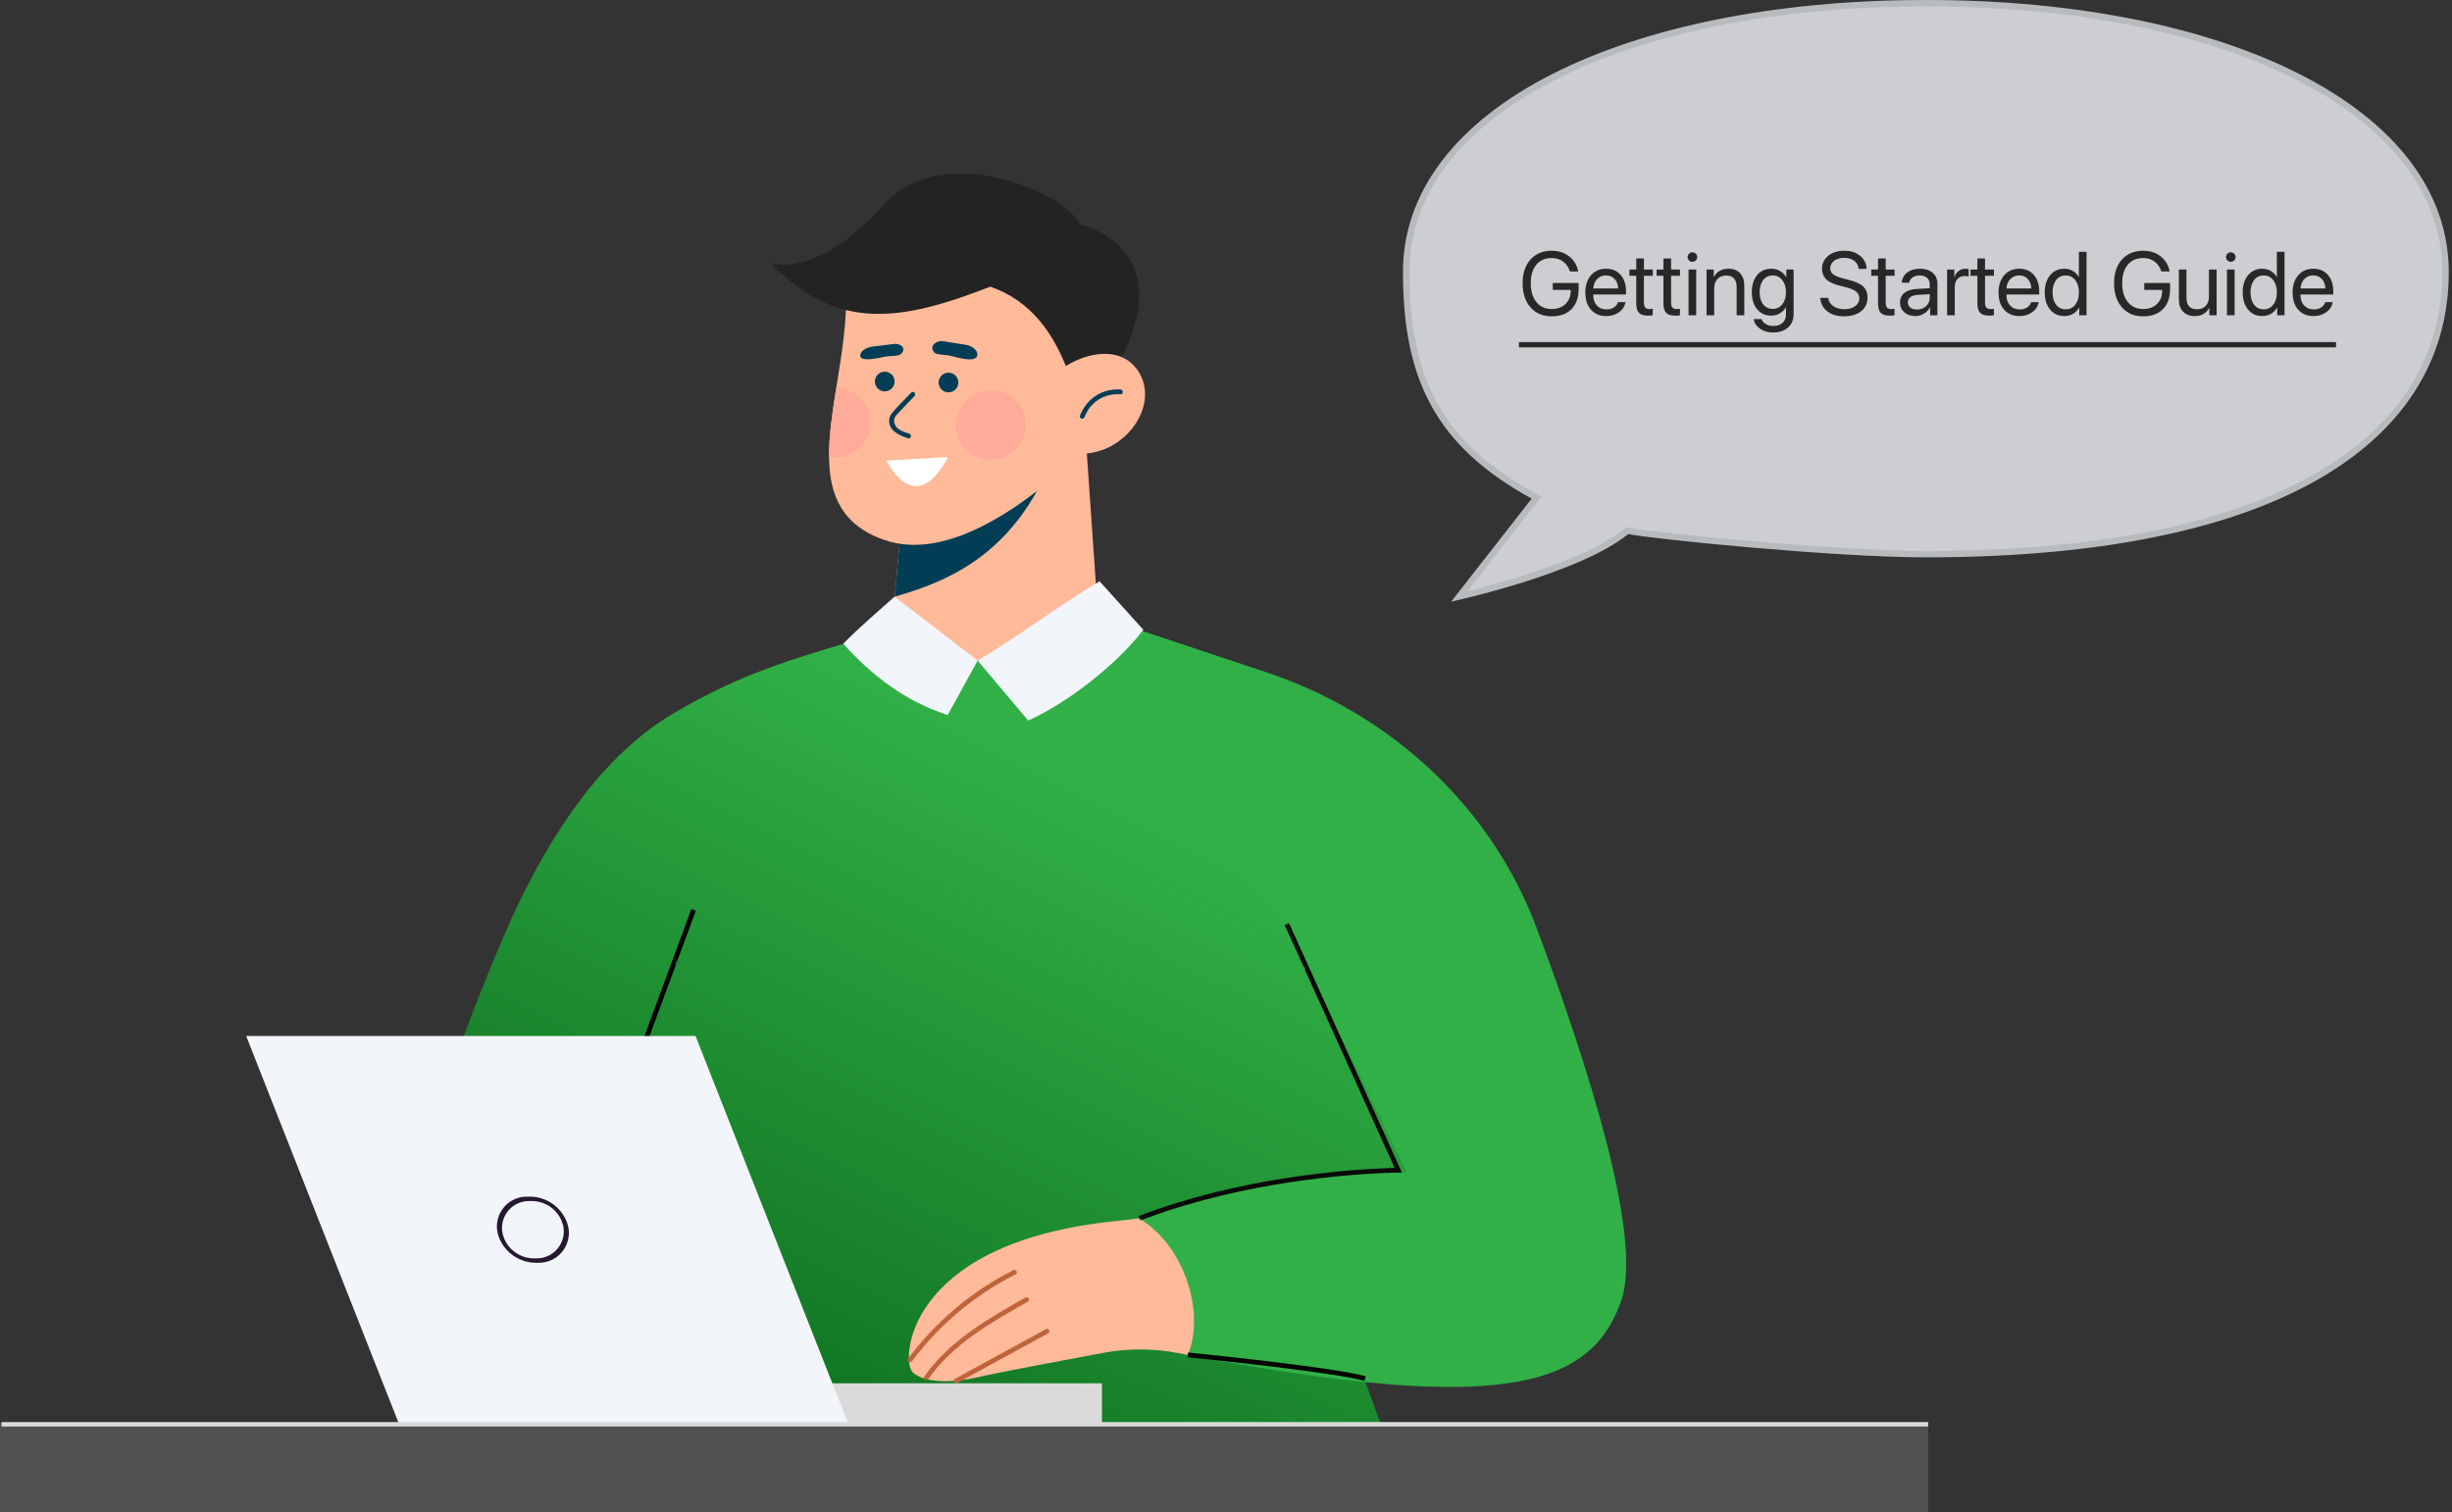 <svg width="381" height="235" viewBox="0 0 381 235" fill="none" xmlns="http://www.w3.org/2000/svg">
<rect x="0" y="0" width="381" height="235" fill="#333333" stroke="none"/>
<path d="M138.468 98.809L153.535 111.134L170.876 99.361L168.83 69.808L140.395 77.659L140.247 79.241L139.02 92.733L138.468 98.809Z" fill="#FFBA9A"/>
<path d="M139.018 92.734C147.493 90.365 155.844 86.354 161.604 75.451L140.246 79.241L139.018 92.734Z" fill="#013D55"/>
<path d="M128.819 70.971C128.864 76.85 130.739 81.594 137.384 83.912C147.375 87.407 159.638 78.394 168.709 69.808L165.283 46.76L153.016 37.931L131.439 44.796C131.682 49.828 130.762 55.162 129.946 60.253C129.343 64.033 128.798 67.683 128.819 70.971" fill="#FFBA9A"/>
<path d="M166.139 58.284C163.817 51.736 160.122 46.719 153.877 44.552C140.458 49.786 130.089 51.785 119.789 40.873C119.789 40.873 126.779 43.571 137.323 31.799C146.335 21.741 165.649 29.838 167.733 34.864C167.733 34.864 183.305 38.176 174.109 55.832L166.139 58.284" fill="#232323"/>
<path d="M162.405 59.584C166.451 54.986 174.176 52.78 177.12 58.113C180.062 63.447 174.483 70.743 167.8 70.498C161.118 70.253 162.405 59.584 162.405 59.584" fill="#FFBA9A"/>
<path d="M174.113 61.274C171.606 61.11 169.412 62.459 168.52 64.821C168.354 65.26 167.643 65.069 167.811 64.625C168.815 61.969 171.264 60.352 174.113 60.538C174.582 60.569 174.585 61.304 174.113 61.274" fill="#013D55"/>
<path d="M145.846 59.45C145.846 60.297 146.532 60.983 147.378 60.983C148.225 60.983 148.911 60.297 148.911 59.45C148.911 58.604 148.225 57.918 147.378 57.918C146.532 57.918 145.846 58.604 145.846 59.45Z" fill="#013D55"/>
<path d="M135.944 59.297C135.944 60.144 136.63 60.83 137.477 60.83C138.323 60.83 139.009 60.144 139.009 59.297C139.009 58.45 138.323 57.764 137.477 57.764C136.63 57.764 135.944 58.45 135.944 59.297Z" fill="#013D55"/>
<path d="M142.111 61.542C141.367 62.322 140.61 63.091 139.877 63.881C139.288 64.518 138.554 65.052 139.127 66.133C139.529 66.888 140.557 67.167 141.291 67.407C141.739 67.553 141.547 68.264 141.095 68.118C139.815 67.698 138.076 66.959 138.159 65.317C138.194 64.643 138.614 64.17 139.039 63.696C139.857 62.777 140.743 61.911 141.593 61.022C141.919 60.68 142.439 61.2 142.111 61.542" fill="#013D55"/>
<path d="M147.319 71.038L137.755 71.588C137.755 71.588 142.077 80.878 147.319 71.038Z" fill="white"/>
<path d="M145.571 54.996C146.326 55.185 147.113 55.137 147.869 55.344C148.481 55.509 149.097 55.666 149.723 55.763C150.238 55.843 152.097 56.157 151.832 54.857C151.689 54.151 150.661 53.691 150.13 53.605C148.915 53.409 147.707 53.225 146.493 53.017C145.762 52.89 144.28 53.59 145.112 54.71C145.229 54.866 145.389 54.95 145.571 54.996" fill="#013D55"/>
<path d="M139.544 55.23C138.81 55.376 138.087 55.311 137.346 55.471C136.75 55.6 136.149 55.72 135.549 55.789C135.057 55.844 133.272 56.068 133.741 54.925C133.995 54.306 135.032 53.928 135.54 53.868C136.706 53.729 137.861 53.602 139.027 53.452C139.729 53.362 140.988 54.023 140.022 54.99C139.888 55.124 139.722 55.194 139.544 55.23" fill="#013D55"/>
<path d="M153.987 71.435C156.975 71.435 159.397 69.013 159.397 66.024C159.397 63.036 156.975 60.614 153.987 60.614C151 60.614 148.578 63.036 148.578 66.024C148.578 69.013 151 71.435 153.987 71.435Z" fill="#FFAB99"/>
<path d="M129.828 71.067C132.813 71.067 135.235 68.647 135.235 65.66C135.235 62.71 132.881 60.31 129.946 60.251C129.353 63.96 128.819 67.54 128.819 70.777C128.819 70.841 128.819 70.908 128.819 70.97C129.144 71.038 129.481 71.067 129.828 71.067" fill="#FFAB99"/>
<path d="M137.081 98.26C124.422 102.093 115.831 104.188 104.39 111.029C92.305 118.257 83.889 132.447 78.347 145.343C71.232 161.903 62.828 184.746 65.103 196.108L71.359 227.496H216.782L207.953 203.219L223.893 192.674L198.879 123.763L165.527 98.505L151.917 102.673L137.081 98.26" fill="url(#paint0_linear_0_1)"/>
<path d="M96.348 173.426L108.117 141.547L107.429 141.293L95.657 173.172L96.348 173.426" fill="black"/>
<path d="M147.253 111.134L151.913 102.672L138.992 92.74C137.395 94.178 133.057 97.905 131.037 100.051C135.471 105.005 140.654 108.986 147.253 111.134Z" fill="#F2F5FA"/>
<path d="M177.026 189.365C196.695 182.191 218.571 182.191 218.571 182.191L199.955 143.627L165.331 101.936L176.958 97.89L196.695 104.458C216.33 110.993 231.777 125.587 238.74 144.154C246.755 165.519 255.256 192.218 251.961 201.993C247.313 215.779 233.137 219.832 184.573 210.585C187.275 204.074 184.162 193.708 177.026 189.365Z" fill="#31B047"/>
<path d="M171.675 189.975C173.532 189.751 175.306 189.552 177.027 189.365C184.163 193.709 187.276 204.074 184.574 210.585C184.084 210.492 183.597 210.399 183.1 210.303C179.248 209.559 175.272 209.547 171.415 210.266C164.867 211.485 154.888 213.365 152.117 214.009C147.888 214.989 143.66 214.989 141.81 213.273C139.96 211.556 140.686 193.716 171.675 189.975" fill="#FFBA9A"/>
<path d="M151.914 102.672C157.735 99.266 165.04 93.756 170.858 90.349L177.664 97.89C173.495 103.285 166.015 109.171 159.763 111.991L151.914 102.672Z" fill="#F2F5FA"/>
<path d="M148.368 214.312C153.087 211.74 157.798 209.151 162.52 206.578C162.936 206.352 163.306 206.987 162.89 207.215C158.17 209.786 153.46 212.375 148.738 214.947C148.322 215.174 147.952 214.538 148.368 214.312Z" fill="#BF643A"/>
<path d="M143.628 213.945C147.469 208.416 153.596 204.924 159.332 201.675C159.744 201.441 160.117 202.076 159.704 202.31C154.083 205.494 148.027 208.899 144.263 214.317C143.995 214.704 143.358 214.335 143.628 213.945Z" fill="#BF643A"/>
<path d="M141.086 211.182C145.425 205.381 150.984 200.691 157.449 197.42C157.871 197.206 158.243 197.839 157.822 198.055C151.474 201.266 145.982 205.855 141.721 211.554C141.44 211.928 140.802 211.561 141.086 211.182" fill="#BF643A"/>
<path d="M105.015 149.952L105.245 149.33C104.994 149.372 104.791 149.705 105.015 149.952Z" fill="#006286"/>
<path d="M202.787 150.809C202.79 150.804 202.794 150.8 202.796 150.797L202.7 150.584L202.787 150.809Z" fill="#0091C5"/>
<path d="M177.417 189.61C177.288 189.525 177.159 189.444 177.027 189.365C177.519 189.312 178.006 189.259 178.487 189.21C193.706 183.624 209.655 182.522 215.216 182.305L214.931 181.58C208.925 181.83 192.364 183.056 176.895 189.021L177.027 189.365C177.159 189.444 177.288 189.525 177.417 189.61V189.61ZM202.572 150.26L199.955 143.627L199.62 143.778L202.551 150.255C202.558 150.256 202.565 150.258 202.572 150.26" fill="#0A0A0A"/>
<path d="M177.415 189.61C177.771 189.474 178.127 189.34 178.485 189.21C178.004 189.259 177.517 189.312 177.025 189.365C177.157 189.444 177.286 189.525 177.415 189.61V189.61ZM215.214 182.305C216.5 182.253 217.23 182.252 217.269 182.252H217.838L200.288 143.475L199.953 143.627L202.57 150.26C202.784 150.331 202.937 150.586 202.794 150.796L216.701 181.523C216.304 181.532 215.704 181.548 214.928 181.58L215.214 182.305" fill="#0A0A0A"/>
<path d="M177.159 189.708C177.244 189.674 177.33 189.641 177.417 189.609C177.288 189.525 177.159 189.443 177.027 189.364L177.159 189.708Z" fill="#345663"/>
<path d="M202.698 150.581L202.571 150.26C202.564 150.258 202.557 150.256 202.55 150.254L202.698 150.581" fill="#014E6B"/>
<path d="M202.795 150.796C202.938 150.586 202.785 150.331 202.571 150.26L202.698 150.581L202.795 150.796Z" fill="#014E6B"/>
<path d="M212.024 214.608L212.218 213.899C206.855 212.435 185.516 210.308 184.609 210.216L184.537 210.95C184.759 210.971 206.721 213.162 212.024 214.608Z" fill="black"/>
<path d="M113.107 221.244H171.228V214.997H113.107V221.244Z" fill="#DADADA"/>
<path d="M61.967 221.244H131.791L108.074 161.015H38.25L61.967 221.244Z" fill="#F2F5FA"/>
<path d="M87.33 189.911C88.369 192.648 86.347 195.578 83.419 195.578H82.969C80.883 195.578 79.015 194.289 78.275 192.339V192.339C77.237 189.602 79.259 186.672 82.186 186.672H82.637C84.722 186.672 86.59 187.961 87.33 189.911V189.911ZM77.515 192.273C78.427 194.677 80.731 196.266 83.302 196.266H83.753C87.001 196.266 89.245 193.016 88.094 189.979V189.979C87.182 187.574 84.878 185.984 82.307 185.984H81.855C78.606 185.984 76.362 189.235 77.515 192.273V192.273Z" fill="#251930"/>
<path d="M-0 235H299.606V221.12H-0V235Z" fill="#515151"/>
<path d="M0.242 221.71H299.606V221.022H0.242V221.71Z" fill="#DADADA"/>
<g opacity="0.8" id='dualInvestGuide' fill='transparent'>
<path d="M218 42.31C218 16.735 252.5 2.28882e-05 299.248 2.28882e-05C345.995 2.28882e-05 380.495 16.735 380.495 42.31C380.495 67.889 355.495 86.623 299.248 86.623C285 86.623 256.722 83.777 253 83C245.335 89.251 225.5 93.5 225.5 93.5L238 77.5C223.21 69.376 218 59.097 218 42.31Z" fill="#F2F5FA"/>
<path d="M253.102 82.511L252.869 82.462L252.684 82.612C248.935 85.67 242.148 88.272 236.227 90.117C233.28 91.035 230.57 91.759 228.597 92.253C227.878 92.434 227.258 92.583 226.759 92.701L238.394 77.808L238.756 77.345L238.241 77.062C230.903 73.032 225.984 68.491 222.891 62.911C219.795 57.328 218.5 50.654 218.5 42.31C218.5 29.785 226.94 19.345 241.321 12.01C255.698 4.676 275.925 0.5 299.248 0.5C322.57 0.5 342.798 4.676 357.174 12.01C371.555 19.345 379.995 29.785 379.995 42.31C379.995 54.904 373.855 65.828 360.709 73.629C347.537 81.445 327.328 86.123 299.248 86.123C292.147 86.123 281.534 85.413 272.22 84.605C262.893 83.795 254.927 82.892 253.102 82.511Z" stroke="black" stroke-opacity="0.1"/>
<path d="M245.291 44.919C245.291 46.254 244.922 47.296 244.184 48.043C243.45 48.79 242.424 49.164 241.107 49.164C239.731 49.164 238.633 48.699 237.812 47.77C236.997 46.835 236.589 45.584 236.589 44.017C236.589 42.476 236.997 41.25 237.812 40.339C238.628 39.427 239.727 38.972 241.107 38.972C242.174 38.972 243.081 39.266 243.828 39.853C244.58 40.437 245.047 41.218 245.229 42.198H243.938C243.732 41.533 243.382 41.018 242.885 40.653C242.393 40.289 241.8 40.106 241.107 40.106C240.091 40.106 239.294 40.453 238.715 41.145C238.141 41.834 237.854 42.788 237.854 44.01C237.854 45.249 238.145 46.229 238.729 46.949C239.312 47.669 240.105 48.029 241.107 48.029C241.982 48.029 242.693 47.772 243.24 47.257C243.787 46.737 244.061 46.065 244.061 45.24V45.062H241.278V43.982H245.291V44.919ZM249.536 42.8C248.985 42.8 248.527 42.991 248.162 43.374C247.802 43.752 247.604 44.24 247.567 44.837H251.43C251.416 44.235 251.236 43.745 250.89 43.367C250.543 42.989 250.092 42.8 249.536 42.8ZM251.402 46.963H252.571C252.466 47.592 252.138 48.109 251.587 48.515C251.04 48.92 250.382 49.123 249.611 49.123C248.595 49.123 247.795 48.795 247.212 48.139C246.629 47.482 246.337 46.594 246.337 45.473C246.337 44.361 246.629 43.465 247.212 42.786C247.8 42.107 248.581 41.768 249.557 41.768C250.514 41.768 251.27 42.089 251.826 42.731C252.382 43.374 252.66 44.235 252.66 45.315V45.767H247.561V45.835C247.561 46.519 247.747 47.065 248.121 47.476C248.495 47.886 249.001 48.091 249.639 48.091C250.085 48.091 250.466 47.988 250.78 47.783C251.095 47.578 251.302 47.305 251.402 46.963ZM254.246 40.175H255.436V41.891H256.816V42.868H255.436V47.093C255.436 47.416 255.506 47.656 255.647 47.81C255.789 47.961 256.012 48.036 256.317 48.036C256.509 48.036 256.673 48.025 256.81 48.002V49C256.655 49.036 256.404 49.055 256.058 49.055C255.406 49.055 254.941 48.909 254.663 48.617C254.385 48.325 254.246 47.838 254.246 47.154V42.868H253.187V41.891H254.246V40.175ZM258.471 40.175H259.66V41.891H261.041V42.868H259.66V47.093C259.66 47.416 259.731 47.656 259.872 47.81C260.013 47.961 260.237 48.036 260.542 48.036C260.733 48.036 260.897 48.025 261.034 48.002V49C260.879 49.036 260.629 49.055 260.282 49.055C259.631 49.055 259.166 48.909 258.888 48.617C258.61 48.325 258.471 47.838 258.471 47.154V42.868H257.411V41.891H258.471V40.175ZM262.374 49V41.891H263.563V49H262.374ZM262.969 40.694C262.768 40.694 262.595 40.621 262.449 40.476C262.303 40.33 262.23 40.157 262.23 39.956C262.23 39.751 262.303 39.578 262.449 39.437C262.595 39.291 262.768 39.218 262.969 39.218C263.174 39.218 263.349 39.291 263.495 39.437C263.641 39.578 263.714 39.751 263.714 39.956C263.714 40.157 263.641 40.33 263.495 40.476C263.349 40.621 263.174 40.694 262.969 40.694ZM265.17 49V41.891H266.291V43.025H266.318C266.523 42.629 266.817 42.321 267.2 42.102C267.583 41.879 268.041 41.768 268.574 41.768C269.349 41.768 269.953 42.002 270.386 42.472C270.819 42.937 271.035 43.575 271.035 44.386V49H269.846V44.598C269.846 44.019 269.709 43.579 269.436 43.278C269.162 42.973 268.754 42.82 268.212 42.82C267.651 42.82 267.202 43.003 266.865 43.367C266.528 43.732 266.359 44.215 266.359 44.816V49H265.17ZM275.444 48.009C276.064 48.009 276.563 47.772 276.941 47.298C277.32 46.824 277.509 46.197 277.509 45.418C277.509 44.634 277.32 44.005 276.941 43.531C276.563 43.053 276.064 42.813 275.444 42.813C274.829 42.813 274.337 43.05 273.968 43.524C273.603 43.994 273.421 44.625 273.421 45.418C273.421 46.211 273.603 46.842 273.968 47.312C274.337 47.776 274.829 48.009 275.444 48.009ZM275.485 51.68C274.706 51.68 274.036 51.481 273.476 51.085C272.915 50.693 272.585 50.194 272.484 49.588H273.708C273.826 49.916 274.05 50.178 274.378 50.374C274.706 50.57 275.091 50.668 275.533 50.668C276.144 50.668 276.625 50.506 276.976 50.183C277.331 49.859 277.509 49.431 277.509 48.898V47.776H277.481C277.258 48.168 276.946 48.48 276.545 48.713C276.144 48.941 275.697 49.055 275.205 49.055C274.298 49.055 273.571 48.724 273.024 48.063C272.478 47.403 272.204 46.521 272.204 45.418C272.204 44.306 272.478 43.42 273.024 42.759C273.576 42.098 274.312 41.768 275.232 41.768C275.734 41.768 276.185 41.884 276.586 42.116C276.987 42.349 277.306 42.672 277.543 43.087H277.563V41.891H278.698V48.856C278.698 49.709 278.407 50.392 277.823 50.907C277.24 51.422 276.461 51.68 275.485 51.68ZM282.834 46.286H284.071C284.131 46.819 284.39 47.248 284.851 47.571C285.315 47.895 285.901 48.057 286.607 48.057C287.273 48.057 287.822 47.899 288.255 47.585C288.692 47.266 288.911 46.865 288.911 46.382C288.911 45.967 288.758 45.625 288.453 45.356C288.152 45.088 287.669 44.867 287.004 44.693L285.739 44.365C284.828 44.133 284.162 43.809 283.743 43.395C283.324 42.975 283.114 42.431 283.114 41.761C283.114 40.94 283.438 40.27 284.085 39.751C284.737 39.231 285.575 38.972 286.601 38.972C287.58 38.972 288.392 39.236 289.034 39.765C289.677 40.289 290.012 40.963 290.039 41.788H288.809C288.754 41.259 288.526 40.842 288.125 40.537C287.724 40.232 287.202 40.079 286.56 40.079C285.922 40.079 285.4 40.23 284.994 40.53C284.593 40.831 284.393 41.223 284.393 41.706C284.393 42.08 284.538 42.387 284.83 42.629C285.126 42.866 285.609 43.071 286.279 43.244L287.312 43.518C288.332 43.773 289.066 44.112 289.513 44.536C289.959 44.96 290.183 45.525 290.183 46.231C290.183 47.134 289.85 47.849 289.185 48.378C288.524 48.902 287.626 49.164 286.491 49.164C285.443 49.164 284.586 48.902 283.921 48.378C283.256 47.854 282.893 47.157 282.834 46.286ZM291.816 40.175H293.006V41.891H294.387V42.868H293.006V47.093C293.006 47.416 293.076 47.656 293.218 47.81C293.359 47.961 293.582 48.036 293.888 48.036C294.079 48.036 294.243 48.025 294.38 48.002V49C294.225 49.036 293.974 49.055 293.628 49.055C292.976 49.055 292.511 48.909 292.233 48.617C291.955 48.325 291.816 47.838 291.816 47.154V42.868H290.757V41.891H291.816V40.175ZM297.866 48.111C298.427 48.111 298.896 47.938 299.274 47.592C299.657 47.241 299.849 46.81 299.849 46.3V45.719L297.948 45.835C297.47 45.867 297.098 45.983 296.834 46.184C296.574 46.384 296.444 46.653 296.444 46.99C296.444 47.328 296.574 47.599 296.834 47.804C297.094 48.009 297.438 48.111 297.866 48.111ZM297.6 49.123C296.893 49.123 296.321 48.927 295.884 48.535C295.451 48.143 295.234 47.628 295.234 46.99C295.234 46.38 295.458 45.892 295.904 45.527C296.355 45.163 296.991 44.958 297.812 44.912L299.849 44.796V44.201C299.849 43.768 299.712 43.429 299.438 43.183C299.165 42.937 298.782 42.813 298.29 42.813C297.839 42.813 297.472 42.914 297.189 43.114C296.907 43.31 296.727 43.586 296.649 43.941H295.501C295.542 43.308 295.815 42.788 296.321 42.383C296.832 41.973 297.497 41.768 298.317 41.768C299.151 41.768 299.812 41.977 300.3 42.397C300.792 42.816 301.038 43.379 301.038 44.085V49H299.91V47.776H299.883C299.669 48.182 299.354 48.508 298.939 48.754C298.525 49 298.078 49.123 297.6 49.123ZM302.549 49V41.891H303.67V43.053H303.697C303.816 42.656 304.028 42.344 304.333 42.116C304.643 41.884 305.005 41.768 305.42 41.768C305.516 41.768 305.675 41.783 305.898 41.815V42.971C305.771 42.925 305.559 42.902 305.263 42.902C304.802 42.902 304.433 43.055 304.155 43.36C303.877 43.666 303.738 44.069 303.738 44.57V49H302.549ZM307.252 40.175H308.441V41.891H309.822V42.868H308.441V47.093C308.441 47.416 308.512 47.656 308.653 47.81C308.795 47.961 309.018 48.036 309.323 48.036C309.515 48.036 309.679 48.025 309.815 48.002V49C309.66 49.036 309.41 49.055 309.063 49.055C308.412 49.055 307.947 48.909 307.669 48.617C307.391 48.325 307.252 47.838 307.252 47.154V42.868H306.192V41.891H307.252V40.175ZM313.739 42.8C313.188 42.8 312.73 42.991 312.365 43.374C312.005 43.752 311.807 44.24 311.771 44.837H315.633C315.619 44.235 315.439 43.745 315.093 43.367C314.746 42.989 314.295 42.8 313.739 42.8ZM315.605 46.963H316.774C316.67 47.592 316.341 48.109 315.79 48.515C315.243 48.92 314.585 49.123 313.814 49.123C312.798 49.123 311.998 48.795 311.415 48.139C310.832 47.482 310.54 46.594 310.54 45.473C310.54 44.361 310.832 43.465 311.415 42.786C312.003 42.107 312.785 41.768 313.76 41.768C314.717 41.768 315.473 42.089 316.029 42.731C316.585 43.374 316.863 44.235 316.863 45.315V45.767H311.764V45.835C311.764 46.519 311.951 47.065 312.324 47.476C312.698 47.886 313.204 48.091 313.842 48.091C314.288 48.091 314.669 47.988 314.983 47.783C315.298 47.578 315.505 47.305 315.605 46.963ZM320.76 49.123C319.848 49.123 319.112 48.788 318.552 48.118C317.996 47.448 317.718 46.557 317.718 45.445C317.718 44.338 317.996 43.449 318.552 42.779C319.108 42.105 319.835 41.768 320.732 41.768C321.234 41.768 321.683 41.882 322.079 42.109C322.476 42.337 322.781 42.649 322.995 43.046H323.022V39.136H324.212V49H323.077V47.797H323.057C322.824 48.212 322.51 48.537 322.113 48.774C321.717 49.007 321.266 49.123 320.76 49.123ZM320.985 42.813C320.356 42.813 319.857 43.053 319.488 43.531C319.119 44.005 318.935 44.643 318.935 45.445C318.935 46.252 319.119 46.892 319.488 47.366C319.857 47.84 320.356 48.077 320.985 48.077C321.601 48.077 322.095 47.838 322.469 47.359C322.842 46.876 323.029 46.238 323.029 45.445C323.029 44.652 322.84 44.017 322.462 43.538C322.088 43.055 321.596 42.813 320.985 42.813ZM337.193 44.919C337.193 46.254 336.824 47.296 336.086 48.043C335.352 48.79 334.327 49.164 333.01 49.164C331.633 49.164 330.535 48.699 329.715 47.77C328.899 46.835 328.491 45.584 328.491 44.017C328.491 42.476 328.899 41.25 329.715 40.339C330.531 39.427 331.629 38.972 333.01 38.972C334.076 38.972 334.983 39.266 335.73 39.853C336.482 40.437 336.95 41.218 337.132 42.198H335.84C335.635 41.533 335.284 41.018 334.787 40.653C334.295 40.289 333.702 40.106 333.01 40.106C331.993 40.106 331.196 40.453 330.617 41.145C330.043 41.834 329.756 42.788 329.756 44.01C329.756 45.249 330.048 46.229 330.631 46.949C331.214 47.669 332.007 48.029 333.01 48.029C333.885 48.029 334.596 47.772 335.143 47.257C335.689 46.737 335.963 46.065 335.963 45.24V45.062H333.181V43.982H337.193V44.919ZM344.426 41.891V49H343.298V47.845H343.271C342.828 48.697 342.076 49.123 341.015 49.123C340.244 49.123 339.641 48.891 339.203 48.426C338.77 47.956 338.554 47.316 338.554 46.505V41.891H339.743V46.293C339.743 47.478 340.29 48.07 341.384 48.07C341.958 48.07 342.409 47.89 342.737 47.53C343.07 47.166 343.236 46.678 343.236 46.067V41.891H344.426ZM346.032 49V41.891H347.222V49H346.032ZM346.627 40.694C346.426 40.694 346.253 40.621 346.107 40.476C345.962 40.33 345.889 40.157 345.889 39.956C345.889 39.751 345.962 39.578 346.107 39.437C346.253 39.291 346.426 39.218 346.627 39.218C346.832 39.218 347.007 39.291 347.153 39.437C347.299 39.578 347.372 39.751 347.372 39.956C347.372 40.157 347.299 40.33 347.153 40.476C347.007 40.621 346.832 40.694 346.627 40.694ZM351.521 49.123C350.61 49.123 349.874 48.788 349.313 48.118C348.757 47.448 348.479 46.557 348.479 45.445C348.479 44.338 348.757 43.449 349.313 42.779C349.869 42.105 350.596 41.768 351.494 41.768C351.995 41.768 352.444 41.882 352.841 42.109C353.237 42.337 353.543 42.649 353.757 43.046H353.784V39.136H354.974V49H353.839V47.797H353.818C353.586 48.212 353.271 48.537 352.875 48.774C352.479 49.007 352.027 49.123 351.521 49.123ZM351.747 42.813C351.118 42.813 350.619 43.053 350.25 43.531C349.881 44.005 349.696 44.643 349.696 45.445C349.696 46.252 349.881 46.892 350.25 47.366C350.619 47.84 351.118 48.077 351.747 48.077C352.362 48.077 352.857 47.838 353.23 47.359C353.604 46.876 353.791 46.238 353.791 45.445C353.791 44.652 353.602 44.017 353.224 43.538C352.85 43.055 352.358 42.813 351.747 42.813ZM359.431 42.8C358.879 42.8 358.421 42.991 358.057 43.374C357.697 43.752 357.498 44.24 357.462 44.837H361.324C361.311 44.235 361.131 43.745 360.784 43.367C360.438 42.989 359.987 42.8 359.431 42.8ZM361.297 46.963H362.466C362.361 47.592 362.033 48.109 361.481 48.515C360.935 48.92 360.276 49.123 359.506 49.123C358.49 49.123 357.69 48.795 357.106 48.139C356.523 47.482 356.231 46.594 356.231 45.473C356.231 44.361 356.523 43.465 357.106 42.786C357.694 42.107 358.476 41.768 359.451 41.768C360.408 41.768 361.165 42.089 361.721 42.731C362.277 43.374 362.555 44.235 362.555 45.315V45.767H357.455V45.835C357.455 46.519 357.642 47.065 358.016 47.476C358.389 47.886 358.895 48.091 359.533 48.091C359.98 48.091 360.36 47.988 360.675 47.783C360.989 47.578 361.197 47.305 361.297 46.963Z" fill="#252525"/>
<path d="M236.015 53.17H362.979V53.99H236.015V53.17Z" fill="#252525"/>
</g>
<defs>
<linearGradient id="paint0_linear_0_1" x1="74.054" y1="202.799" x2="169.427" y2="9.58" gradientUnits="userSpaceOnUse">
<stop stop-color="#0E6F1F"/>
<stop offset="0.533" stop-color="#31B047"/>
</linearGradient>
</defs>
</svg>
